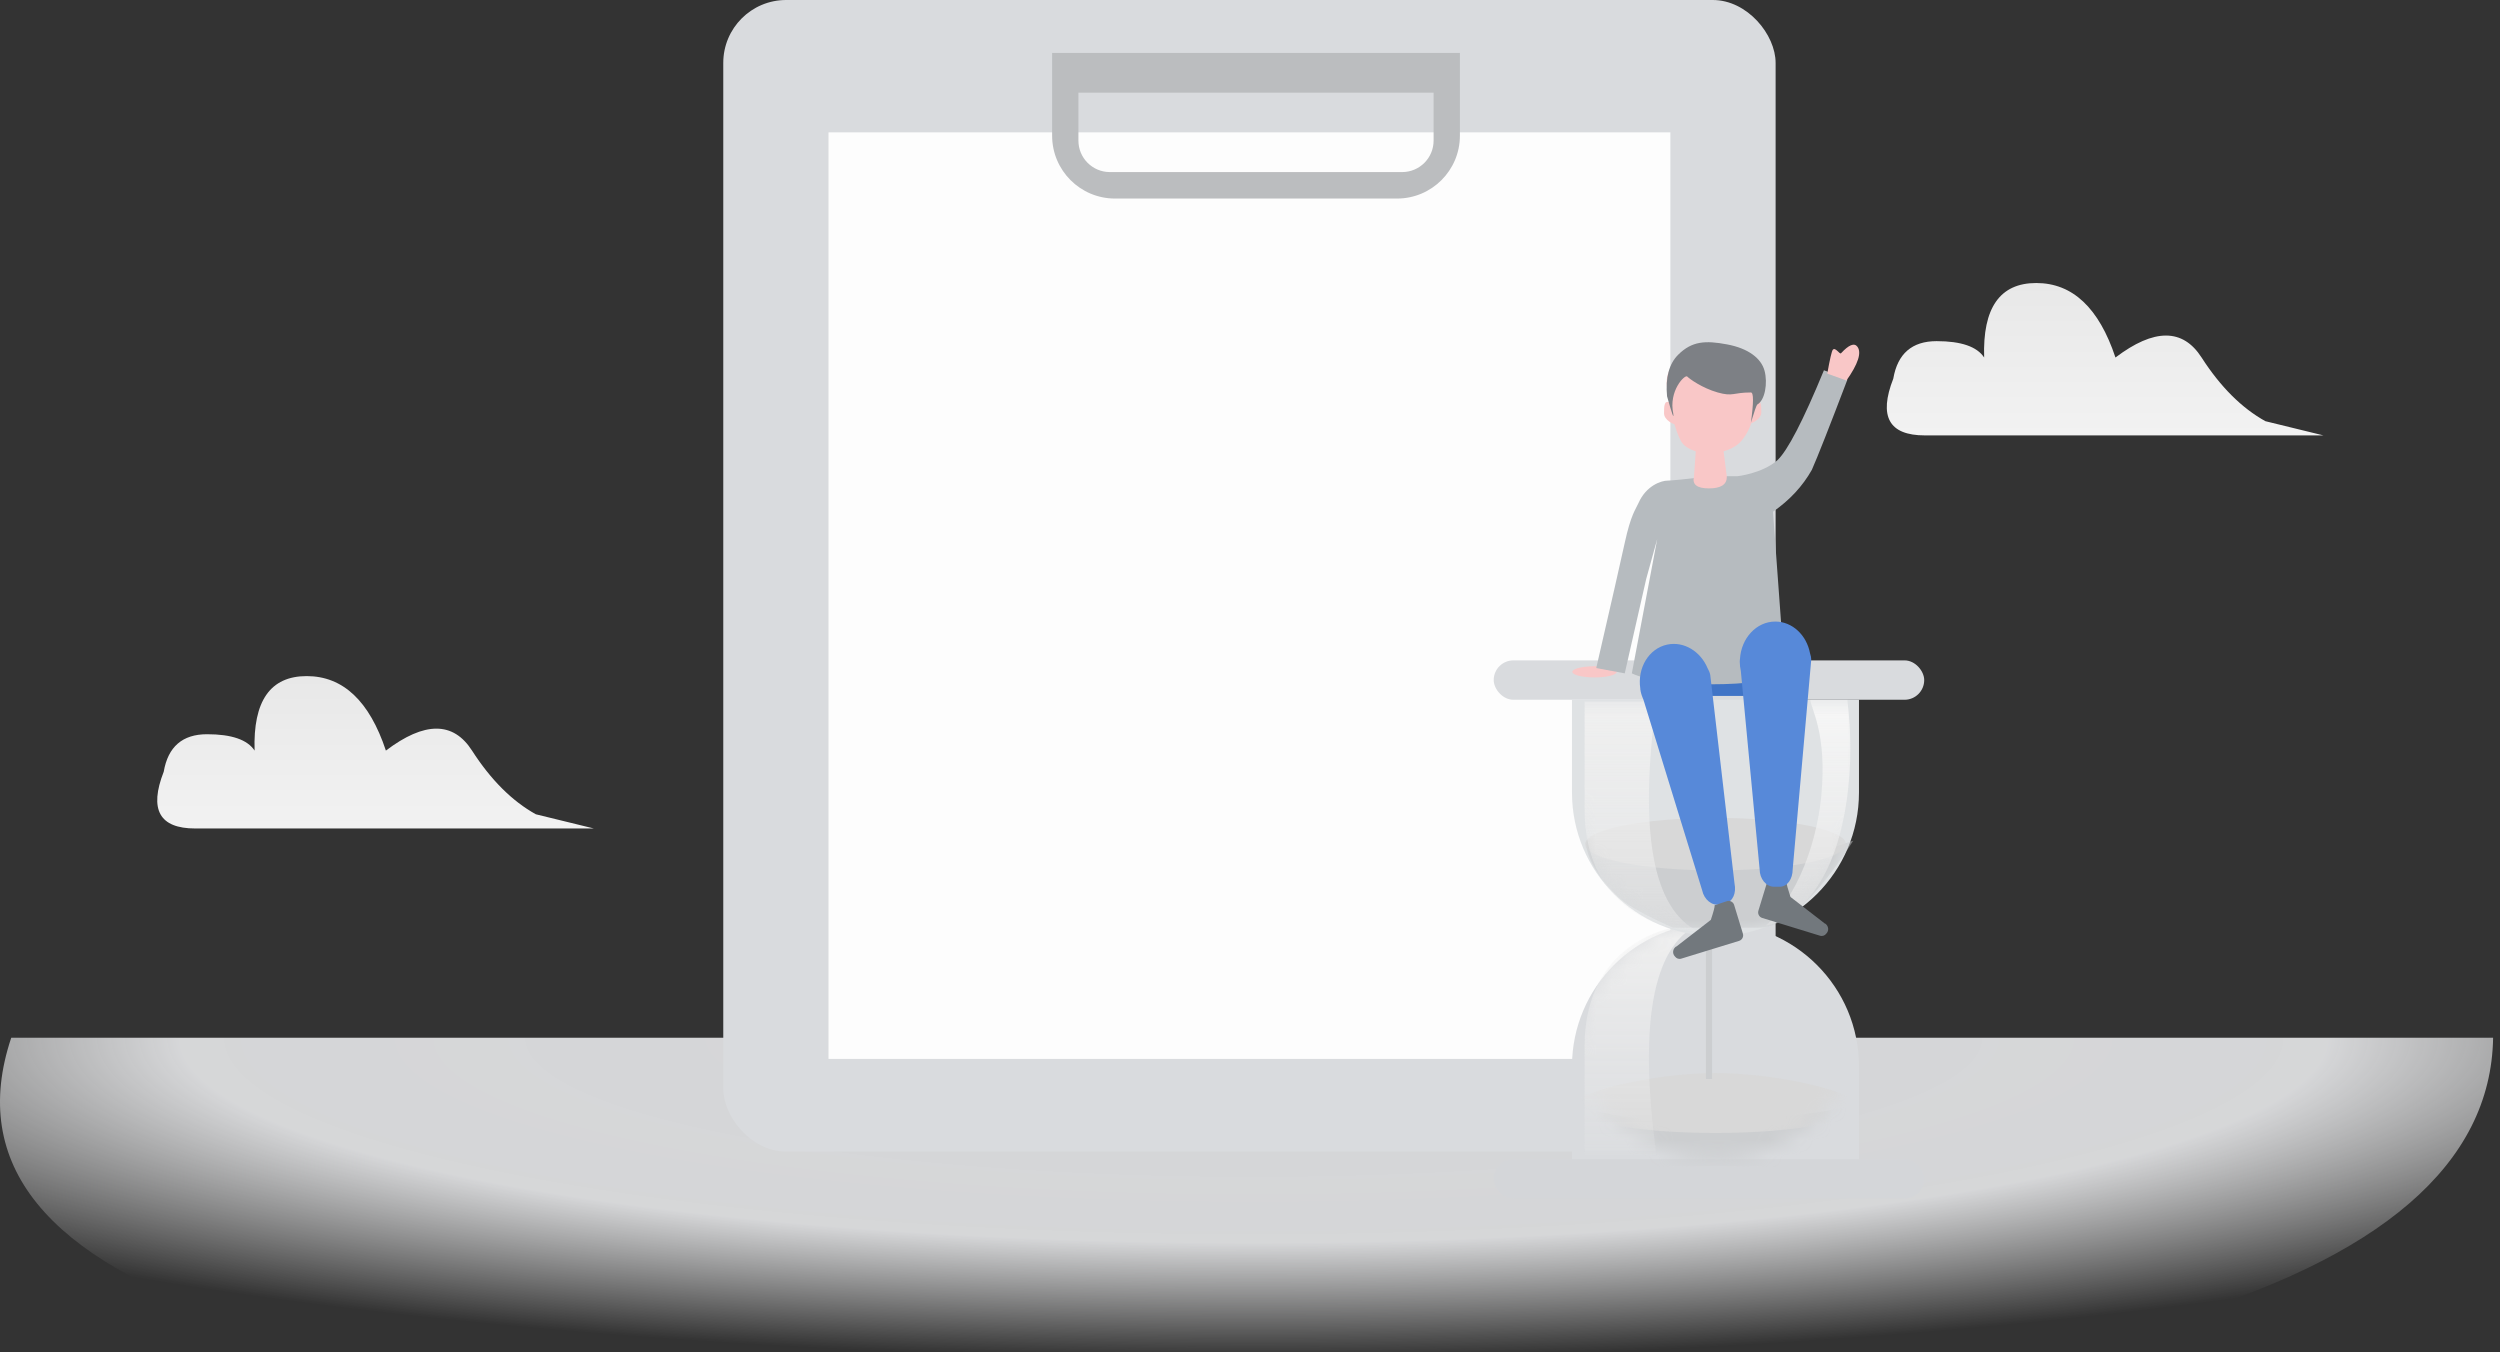 <?xml version="1.0" encoding="UTF-8"?>
<svg viewBox="0 0 159 86" version="1.1" xmlns="http://www.w3.org/2000/svg" xmlns:xlink="http://www.w3.org/1999/xlink">
    <rect x="0" y="0" width="159" height="86" fill="#333333" stroke="none"/>
    <!-- Generator: Sketch 51.2 (57519) - http://www.bohemiancoding.com/sketch -->
    <title>backgroud</title>
    <desc>Created with Sketch.</desc>
    <defs>
        <linearGradient x1="50%" y1="100%" x2="50%" y2="3.061617e-15%" id="linearGradient-1">
            <stop stop-color="#F2F2F2" offset="0%"></stop>
            <stop stop-color="#E8E8E8" offset="100%"></stop>
        </linearGradient>
        <radialGradient cx="51.727%" cy="0%" fx="51.727%" fy="0%" r="84.701%" gradientTransform="translate(0.517,0),scale(0.152,1),rotate(90),scale(1,5.017),translate(-0.517,-0)" id="radialGradient-2">
            <stop stop-color="#FFFFFF" offset="0%"></stop>
            <stop stop-color="#E3E4E6" stop-opacity="0.92" offset="0%"></stop>
            <stop stop-color="#F2F3F5" stop-opacity="0.85" offset="63.888%"></stop>
            <stop stop-color="#FFFFFF" stop-opacity="0" offset="100%"></stop>
        </radialGradient>
        <path d="M4.978,16.698 L23.231,16.698 L23.231,22.599 C23.231,27.639 19.145,31.725 14.105,31.725 L14.105,31.725 C9.064,31.725 4.978,27.639 4.978,22.599 L4.978,16.698 Z" id="path-3"></path>
        <linearGradient x1="50%" y1="100%" x2="50%" y2="-2.48949813e-15%" id="linearGradient-5">
            <stop stop-color="#F0F0F0" offset="0%"></stop>
            <stop stop-color="#ECECEC" stop-opacity="0.116" offset="100%"></stop>
        </linearGradient>
        <path d="M4.978,2.505 L23.231,2.505 L23.231,8.406 C23.231,13.446 19.145,17.532 14.105,17.532 L14.105,17.532 C9.064,17.532 4.978,13.446 4.978,8.406 L4.978,2.505 Z" id="path-6"></path>
        <linearGradient x1="50%" y1="0%" x2="50%" y2="100%" id="linearGradient-8">
            <stop stop-color="#F0F0F0" offset="0%"></stop>
            <stop stop-color="#ECECEC" stop-opacity="0.425" offset="100%"></stop>
        </linearGradient>
        <linearGradient x1="50%" y1="0%" x2="50%" y2="100%" id="linearGradient-9">
            <stop stop-color="#F7F7F7" offset="0%"></stop>
            <stop stop-color="#ECECEC" stop-opacity="0.472" offset="100%"></stop>
        </linearGradient>
    </defs>
    <g id="Page-1" stroke="none" stroke-width="1" fill="none" fill-rule="evenodd">
        <g id="最近使用-暂无记录" transform="translate(-641, -470)">
            <g id="对话框" transform="translate(352, 234)">
                <g id="网络中断260" transform="translate(248, 166)">
                    <g id="backgroud" transform="translate(35, 45)">
                        <rect id="Rectangle" x="0" y="0" width="170" height="126"></rect>
                        <path d="M16.413,74.081 C16.687,72.492 17.605,71.697 19.167,71.697 C20.729,71.697 21.737,72.044 22.192,72.738 C22.09,69.579 23.194,68 25.504,68 C27.813,68 29.493,69.579 30.543,72.738 C33,70.876 34.826,70.876 36.021,72.738 C37.217,74.599 38.569,75.95 40.079,76.788 L43.77,77.691 C29.144,77.691 20.692,77.691 18.415,77.691 C16.139,77.691 15.472,76.488 16.413,74.081 Z" id="Path-6" fill="url(#linearGradient-1)"></path>
                        <path d="M81.415,115.104 C136.587,115.104 164.302,107.07 164.562,91 C146.527,91 119.816,91 84.431,91 C49.045,91 23.14,91 6.715,91 C1.343,107.07 26.243,115.104 81.415,115.104 Z" id="Oval-10" fill="url(#radialGradient-2)"></path>
                        <path d="M126.413,49.081 C126.687,47.492 127.605,46.697 129.167,46.697 C130.729,46.697 131.737,47.044 132.192,47.738 C132.09,44.579 133.194,43 135.504,43 C137.813,43 139.493,44.579 140.543,47.738 C143,45.876 144.826,45.876 146.021,47.738 C147.217,49.599 148.569,50.95 150.079,51.788 L153.77,52.691 C139.144,52.691 130.692,52.691 128.415,52.691 C126.139,52.691 125.472,51.488 126.413,49.081 Z" id="Path-6" fill="url(#linearGradient-1)"></path>
                        <g id="file" transform="translate(52, 25)">
                            <rect id="Rectangle-22" fill="#D9DBDE" x="0" y="0" width="66.929" height="73.24" rx="4"></rect>
                            <rect id="Rectangle-23" fill="#FDFDFD" x="6.693" y="8.418" width="53.543" height="58.929"></rect>
                            <path d="M20.915,3.367 L46.85,3.367 L46.85,8.628 C46.85,10.837 45.059,12.628 42.85,12.628 L24.915,12.628 C22.706,12.628 20.915,10.837 20.915,8.628 L20.915,3.367 Z M22.588,5.893 L22.588,8.944 C22.588,10.048 23.484,10.944 24.588,10.944 L43.177,10.944 C44.281,10.944 45.177,10.048 45.177,8.944 L45.177,5.893 L22.588,5.893 Z" id="Combined-Shape" fill="#BBBDBF"></path>
                        </g>
                        <g id="time" transform="translate(101, 67)">
                            <rect id="Rectangle-26" fill="#D9DBDE" x="0" y="0" width="27.38" height="2.505" rx="1.252"></rect>
                            <rect id="Rectangle-26" fill="#D4D6D9" x="0" y="31.725" width="27.38" height="2.505" rx="1.252"></rect>
                            <mask id="mask-4" fill="white">
                                <use xlink:href="#path-3"></use>
                            </mask>
                            <use id="Rectangle-27" fill="#D9DBDE" transform="translate(14.105, 24.212) scale(1, -1) translate(-14.105, -24.212) " xlink:href="#path-3"></use>
                            <path d="M5.172,28.229 C6.996,28.946 9.576,29.304 12.913,29.304 C16.249,29.304 19.859,28.946 23.742,28.229 L23.742,32.172 L5.172,32.172 L5.172,28.229 Z" id="Path-31" fill="#CCCED0" mask="url(#mask-4)"></path>
                            <path d="M14.105,30.056 C19.145,30.056 23.231,29.308 23.231,28.386 C23.231,27.464 18.01,26.244 14.105,26.244 C10.199,26.244 4.978,27.464 4.978,28.386 C4.978,29.308 9.064,30.056 14.105,30.056 Z" id="Oval-6" fill="#D8D8D8" mask="url(#mask-4)"></path>
                            <path d="M5.782,16.811 L10.339,16.811 C9.226,25.1 10.102,29.968 12.966,31.414 C10.075,31.414 5.782,29.469 5.782,23.728 C5.782,19.901 5.782,17.595 5.782,16.811 Z" id="Path-20" fill="url(#linearGradient-5)" mask="url(#mask-4)" transform="translate(9.374, 24.113) scale(1, -1) translate(-9.374, -24.113) "></path>
                            <path d="M13.497,16.095 C13.497,17.609 13.497,18.74 13.497,19.487 C13.497,20.234 13.497,22.612 13.497,26.621 L13.889,26.621 L13.889,16.095 L13.497,16.095 Z" id="Path-32" fill="#CCCED0" mask="url(#mask-4)"></path>
                            <mask id="mask-7" fill="white">
                                <use xlink:href="#path-6"></use>
                            </mask>
                            <use id="Rectangle-27" fill="#DFE2E4" xlink:href="#path-6"></use>
                            <path d="M5.928,11.466 C6.335,10.8 9.467,13.144 13.77,13.144 C16.639,13.144 19.672,12.584 22.871,11.466 C20.491,15.156 18.484,17.002 16.85,17.002 C15.216,17.002 13.401,17.002 11.405,17.002 C9.68,16.235 8.554,15.614 8.026,15.138 C6.131,13.431 5.736,11.778 5.928,11.466 Z" id="Path-30" fill="#CCCED0" mask="url(#mask-7)"></path>
                            <ellipse id="Oval-6" fill="#D8D8D8" mask="url(#mask-7)" cx="14.105" cy="11.688" rx="8.297" ry="1.67"></ellipse>
                            <path d="M5.782,2.618 L10.339,2.618 C9.226,10.907 10.102,15.775 12.966,17.221 C10.075,17.221 5.782,15.276 5.782,9.535 C5.782,5.708 5.782,3.402 5.782,2.618 Z" id="Path-20" fill="url(#linearGradient-8)" mask="url(#mask-7)"></path>
                            <path d="M20.14,2.512 C21.34,2.512 22.123,2.512 22.491,2.512 C22.744,4.606 22.744,6.636 22.491,8.602 C21.712,14.636 18.99,16.506 17.316,16.875 C19.856,14.362 20.65,10.577 20.836,8.602 C21.217,4.57 20.14,3.029 20.14,2.512 Z" id="Path-25" fill="url(#linearGradient-9)" mask="url(#mask-7)"></path>
                        </g>
                        <g id="Group" transform="translate(99, 48)">
                            <g id="人" transform="translate(13.69, 4.592) scale(-1, 1) translate(-13.69, -4.592) "></g>
                        </g>
                        <g id="man" transform="translate(106, 46)">
                            <path d="M6.66,6.019 C6.871,6.019 6.494,5.753 6.494,5.328 C6.494,4.903 6.269,4.558 6.058,4.558 C5.847,4.558 5.833,4.864 5.833,5.289 C5.833,5.714 6.449,6.019 6.66,6.019 Z" id="Oval-7" fill="#F9C7C7"></path>
                            <path d="M11.193,5.962 C10.982,5.962 11.359,5.696 11.359,5.271 C11.359,4.846 11.584,4.501 11.795,4.501 C12.006,4.501 12.02,4.806 12.02,5.231 C12.02,5.657 11.404,5.962 11.193,5.962 Z" id="Oval-7" fill="#F9C7C7"></path>
                            <path d="M1.412,22.085 C2.193,22.085 2.825,21.925 2.825,21.729 C2.825,21.673 2.768,21.271 2.675,21.224 C2.444,21.106 1.968,21.374 1.412,21.374 C0.632,21.374 0,21.533 0,21.729 C0,21.925 0.632,22.085 1.412,22.085 Z" id="Oval-12" fill="#F9C7C7"></path>
                            <path d="M8.431,1.548 C10.179,1.422 11.265,2.2 11.689,3.881 C11.687,5.245 11.38,6.292 10.766,7.023 C9.845,8.119 7.437,8.057 6.893,7.023 C6.531,6.333 6.238,5.186 6.013,3.579 C5.877,2.351 6.683,1.674 8.431,1.548 Z" id="Path-14" fill="#F9C7C7"></path>
                            <path d="M6.024,4.202 C5.915,3.02 6.152,2.138 6.735,1.558 C7.611,0.687 8.471,0.647 9.839,0.903 C11.207,1.158 12.018,1.8 12.226,2.583 C12.435,3.365 12.255,4.457 11.763,4.728 C11.713,4.768 11.579,5.151 11.358,5.877 C11.534,4.6 11.534,3.961 11.358,3.961 C10.203,3.961 10.23,4.239 9.247,3.961 C8.264,3.683 7.446,3.094 7.307,2.946 C7.168,2.798 6.103,3.854 6.423,5.324 C6.469,5.695 6.337,5.321 6.024,4.202 Z" id="Path-34" fill="#7D8085"></path>
                            <path d="M12.057,23.263 L7.179,23.263 C6.368,23.263 5.704,22.594 5.704,21.776 L5.704,21.441 C5.704,20.623 6.368,19.953 7.179,19.953 L12.057,19.953 C12.868,19.953 13.532,20.623 13.532,21.441 L13.532,21.776 C13.532,22.594 12.868,23.263 12.057,23.263" id="Fill-53" fill="#4074C6"></path>
                            <path d="M8.798,9.288 C9.929,9.288 10.495,9.288 10.495,9.288 C10.495,9.288 12.052,9.123 13.034,8.279 C13.692,7.663 14.682,5.753 16.003,2.547 L17.493,3.147 C16.35,6.151 15.597,8.062 15.233,8.883 C14.649,9.919 13.826,10.808 12.762,11.548 L13.513,21.826 C12.705,22.289 11.133,22.521 8.798,22.521 C6.462,22.521 4.791,22.289 3.784,21.826 L5.4,13.282 L4.7,15.815 L3.334,21.826 L1.521,21.488 C2.493,17.267 3.097,14.612 3.334,13.522 C3.729,11.706 4.031,11.398 4.204,11.002 C4.698,9.873 5.668,9.567 6.053,9.567 C6.31,9.567 7.225,9.474 8.798,9.288 Z" id="Path-52" fill="#B6BBBF"></path>
                            <path d="M9.62,7.694 L9.827,9.327 C9.827,9.817 9.449,10.062 8.691,10.062 C7.934,10.062 7.615,9.817 7.736,9.327 L7.865,7.521 L9.62,7.694 Z" id="Path-15" fill="#F9C7C7"></path>
                            <path d="M8.608,21.51 C8.161,20.43 7.101,19.773 6.038,19.996 C4.864,20.243 4.127,21.477 4.323,22.794 C4.326,22.817 4.321,22.838 4.325,22.859 L4.334,22.886 C4.338,22.909 4.337,22.931 4.342,22.954 C4.383,23.157 4.451,23.345 4.53,23.524 L8.257,35.622 C8.382,36.222 8.888,36.627 9.383,36.522 L9.723,36.451 C10.218,36.346 10.44,35.788 10.315,35.188 L8.772,21.924 C8.74,21.772 8.682,21.632 8.608,21.51" id="Fill-54" fill="#5789D9"></path>
                            <path d="M6.606,39.208 L8.809,37.504 C8.98,36.989 9.061,36.679 9.053,36.574 L9.838,36.313 C10.029,36.254 10.233,36.364 10.291,36.557 L10.849,38.382 C10.907,38.575 10.798,38.781 10.607,38.839 L6.924,39.971 C6.772,40.018 6.615,39.956 6.527,39.833 C6.484,39.787 6.448,39.734 6.428,39.669 C6.372,39.484 6.453,39.295 6.606,39.195 L6.606,39.208 Z" id="Fill-55" fill="#72787D"></path>
                            <path d="M12.013,37.75 L14.216,36.046 C14.387,35.531 14.469,35.221 14.461,35.116 L15.246,34.855 C15.437,34.796 15.641,34.906 15.699,35.098 L16.257,36.924 C16.315,37.117 16.206,37.322 16.015,37.381 L12.332,38.513 C12.18,38.559 12.023,38.498 11.935,38.375 C11.892,38.329 11.855,38.276 11.836,38.211 C11.78,38.026 11.86,37.837 12.013,37.736 L12.013,37.75 Z" id="Fill-55" fill="#72787D" transform="translate(14.045, 36.684) scale(-1, 1) translate(-14.045, -36.684) "></path>
                            <path d="M15.117,20.543 C14.898,19.394 13.994,18.531 12.909,18.531 C11.708,18.531 10.737,19.588 10.662,20.917 C10.66,20.94 10.651,20.959 10.651,20.983 L10.654,21.009 C10.654,21.033 10.648,21.055 10.648,21.078 C10.648,21.284 10.675,21.483 10.717,21.675 L11.913,34.285 C11.913,34.897 12.327,35.398 12.832,35.398 L13.179,35.398 C13.686,35.398 14.015,34.897 14.015,34.285 L15.193,20.983 C15.193,20.827 15.165,20.678 15.117,20.543" id="Fill-58" fill="#5789D9"></path>
                            <path d="M16.218,2.595 C16.617,1.361 17.05,0.744 17.517,0.744 C17.844,0.744 17.942,1.105 17.811,1.827 C17.788,1.953 18.369,1.862 18.3,2.116 C18.271,2.222 17.939,2.618 17.303,3.304 L16.218,2.595 Z" id="Path-78" fill="#F9C7C7" transform="translate(17.262, 2.024) scale(-1, 1) rotate(-53) translate(-17.262, -2.024) "></path>
                        </g>
                    </g>
                </g>
            </g>
        </g>
    </g>
</svg>